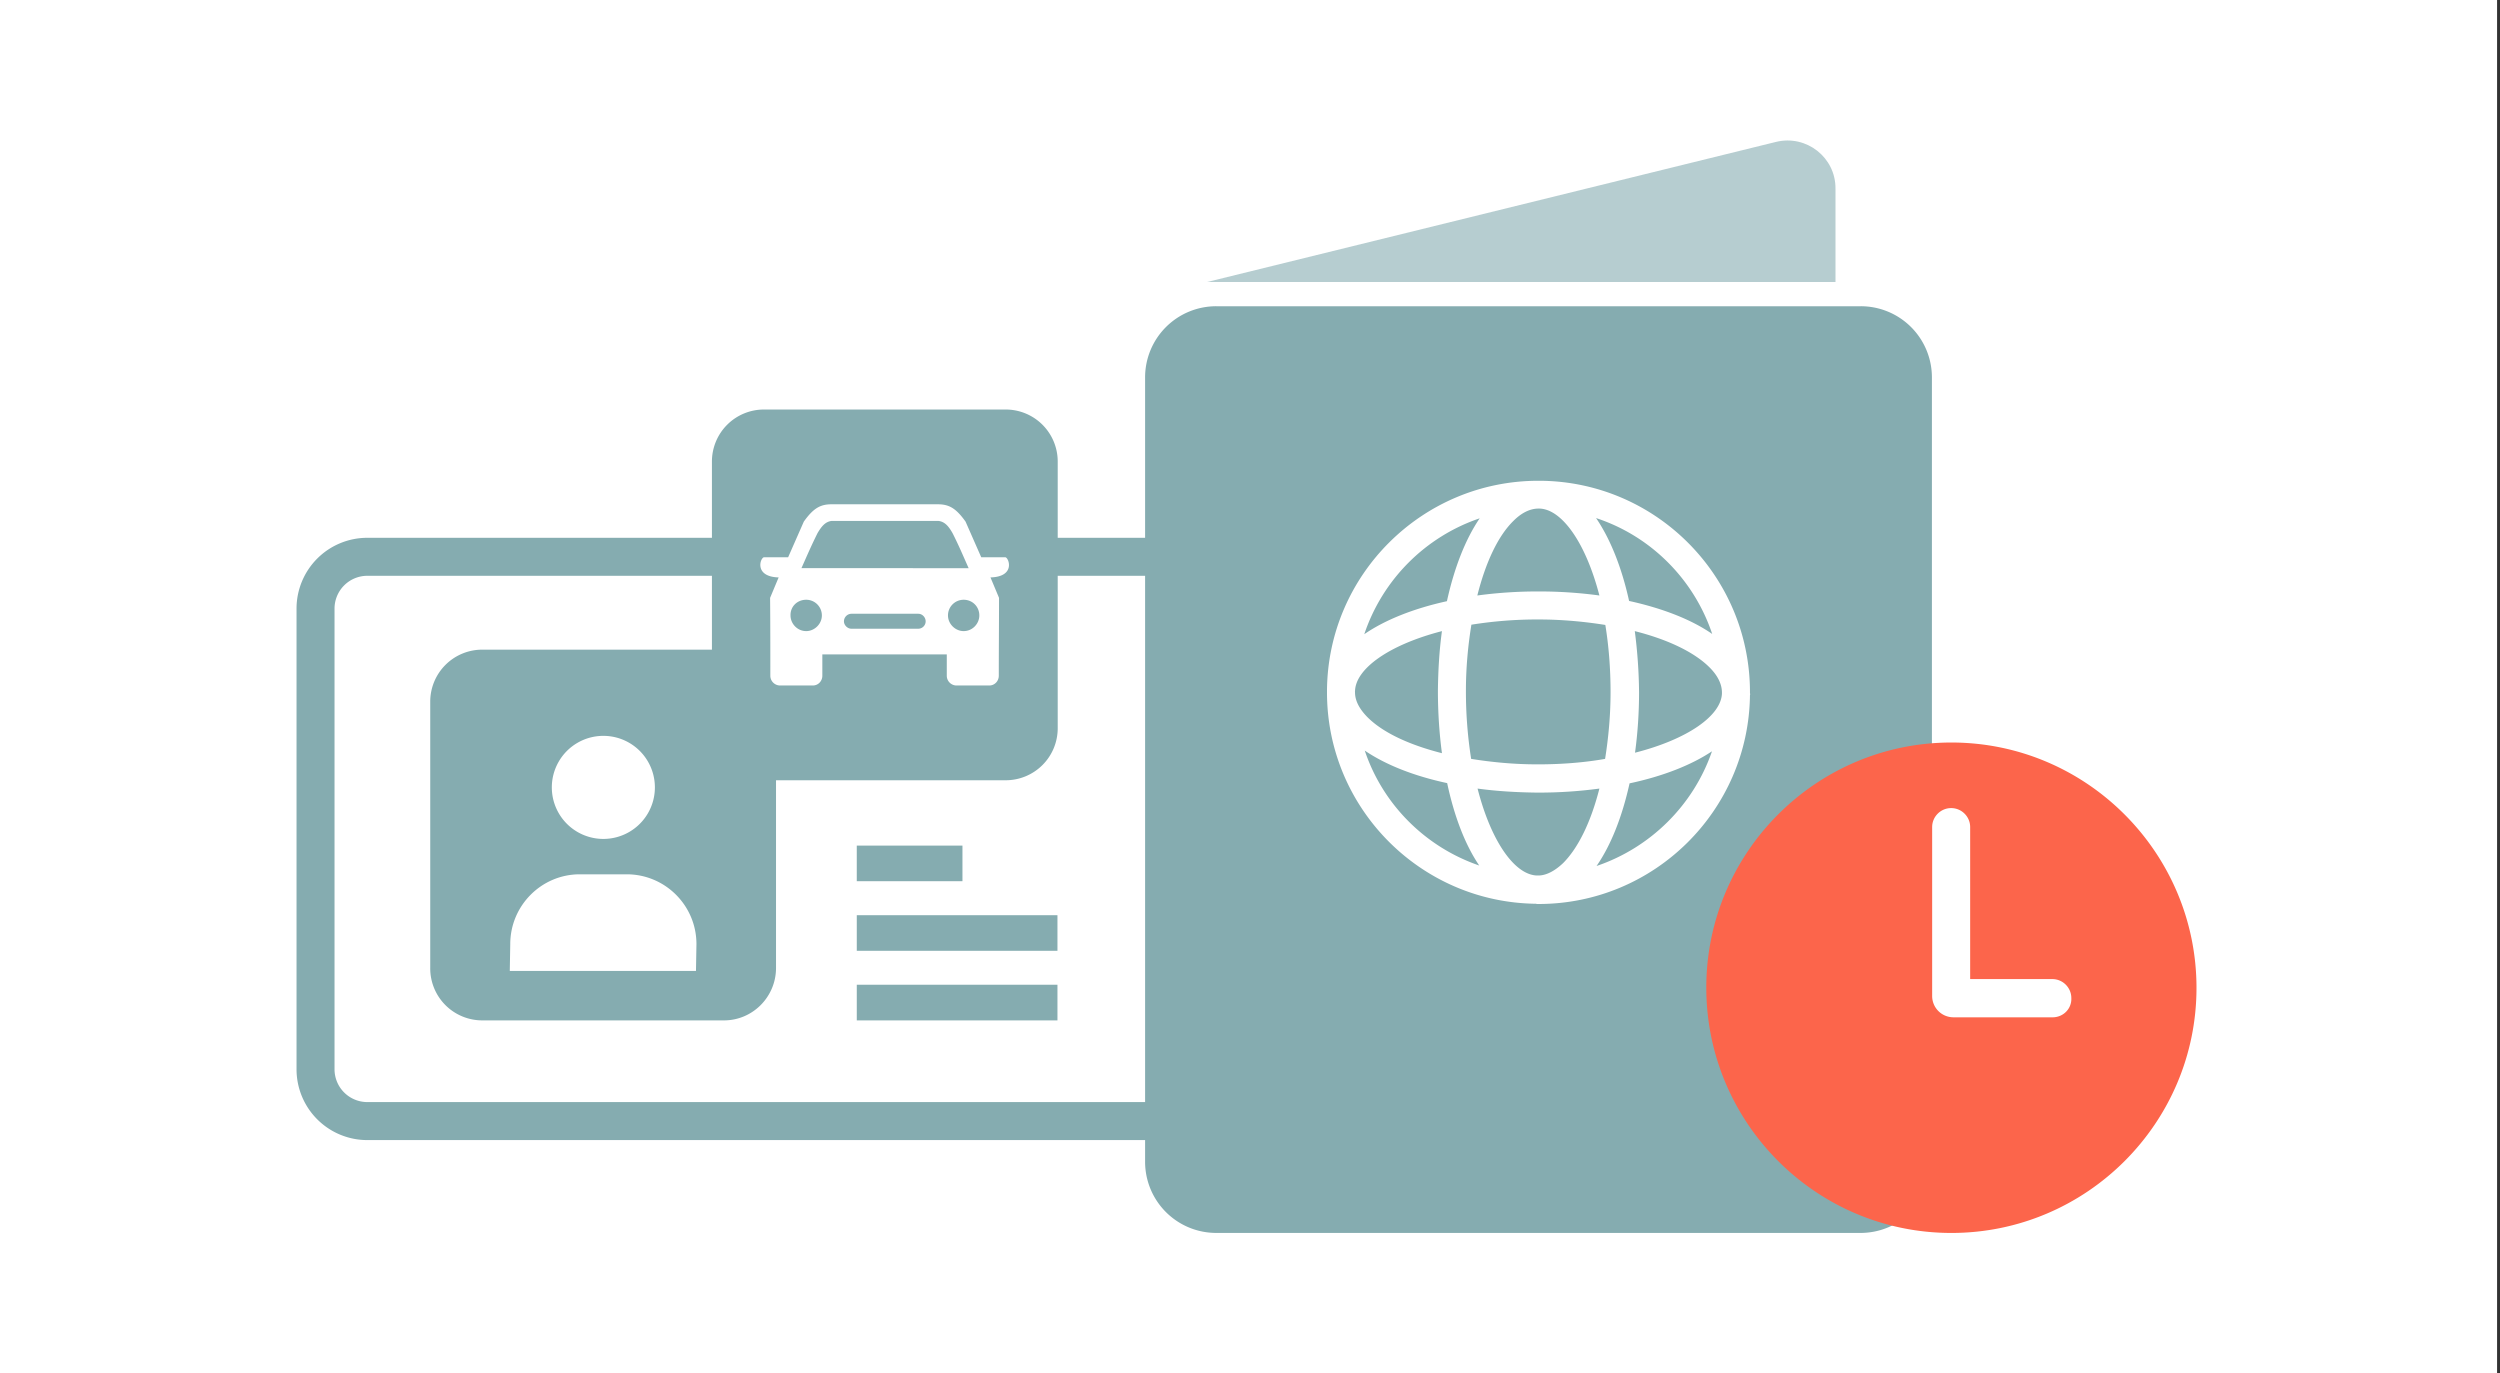 <svg width="233" height="128" fill="none" xmlns="http://www.w3.org/2000/svg"><rect width="100%" height="100%" fill="#333333" stroke="none"/><path fill="#fff" d="M0 0h232.727v128H0z"/><path d="M110.818 53.664a3.06 3.06 0 013.054 3.055v42.94a3.06 3.06 0 01-3.054 3.055H34.233a3.06 3.06 0 01-3.055-3.054V56.72a3.06 3.06 0 013.055-3.056h76.585zm0-3.541H34.233a6.598 6.598 0 00-6.596 6.596v42.94a6.598 6.598 0 006.596 6.597h76.585a6.598 6.598 0 006.596-6.596V56.72a6.584 6.584 0 00-6.596-6.597z" fill="#85ACB0"/><path opacity=".6" d="M165.534 13.223L112.5 26.283h58.568v-8.7c.022-2.921-2.723-5.046-5.534-4.36z" fill="#85ACB0"/><path d="M173.391 114.909h-60.028a6.631 6.631 0 01-6.64-6.64V35.181a6.631 6.631 0 016.64-6.64h60.051a6.631 6.631 0 016.64 6.64v73.088c-.022 3.674-2.988 6.64-6.663 6.64z" fill="#85ACB0"/><path d="M163.097 64.597v-.089c0-10.823-8.765-19.633-19.567-19.7h-.155c-10.823 0-19.633 8.766-19.699 19.567v.155c0 10.78 8.699 19.567 19.456 19.7.044 0 .088.022.111.022h.155c10.779 0 19.566-8.699 19.699-19.456 0-.044.022-.067.022-.11-.022-.067-.022-.09-.022-.09zm-19.788 16.999h-.089c-2.058-.089-4.249-3.165-5.511-8.101 1.771.243 3.63.354 5.556.376h.11a42.35 42.35 0 005.689-.376c-.775 3.054-1.948 5.511-3.387 6.95-.796.753-1.615 1.173-2.368 1.151zm.044-10.359h-.11c-2.147 0-4.206-.2-6.132-.509a40.544 40.544 0 01-.487-6.375c0-2.147.2-4.205.509-6.131a38.779 38.779 0 016.22-.487h.045c2.169 0 4.271.2 6.219.51.31 1.903.487 4.006.487 6.263 0 2.17-.199 4.272-.509 6.22-1.881.332-3.984.51-6.242.51zm-17.065-6.817c.044-2.081 3.143-4.317 8.101-5.6-.244 1.77-.354 3.63-.376 5.555 0 2.037.132 3.985.376 5.822-3.055-.775-5.534-1.926-6.973-3.387-.752-.775-1.15-1.55-1.128-2.346-.022-.022 0-.044 0-.044zm17.11-17.022h.066c2.081.045 4.316 3.143 5.6 8.101a41.898 41.898 0 00-5.644-.376h-.067a41.9 41.9 0 00-5.666.377c.775-3.077 1.926-5.556 3.386-6.973.753-.752 1.55-1.129 2.325-1.129zm8.964 11.422c3.054.774 5.534 1.947 6.972 3.386.775.775 1.151 1.572 1.151 2.346v.089c-.088 2.058-3.165 4.25-8.101 5.511.244-1.792.376-3.696.376-5.644a46.894 46.894 0 00-.398-5.688zm7.216.265c-1.948-1.35-4.626-2.39-7.747-3.076-.686-3.121-1.749-5.778-3.077-7.725 5.113 1.682 9.119 5.71 10.824 10.801zm-21.67-10.78c-1.328 1.949-2.368 4.605-3.054 7.726-3.121.686-5.777 1.748-7.703 3.076a17.174 17.174 0 0110.757-10.801zm-10.713 21.648c1.948 1.328 4.582 2.369 7.681 3.033.664 3.12 1.682 5.755 2.988 7.68-5.025-1.726-8.987-5.688-10.669-10.713zm21.603 10.758c1.351-1.948 2.391-4.604 3.077-7.703 3.121-.664 5.755-1.704 7.681-2.988-1.727 5.024-5.733 8.986-10.758 10.69z" fill="#fff"/><path fill-rule="evenodd" clip-rule="evenodd" d="M135.496 94.696v4.826h4.361c.354-1.594 1.792-2.812 3.497-2.812a3.582 3.582 0 013.497 2.812h4.361v-4.826h-15.716zm7.88 9.212a3.582 3.582 0 01-3.497-2.811h-4.361v4.803h15.738v-4.803h-4.361c-.376 1.594-1.815 2.811-3.519 2.811zm0-5.62c1.107 0 2.014.908 2.014 2.014a2.022 2.022 0 01-2.014 2.015 2.022 2.022 0 01-2.014-2.015c0-1.106.907-2.014 2.014-2.014z" fill="#85ACB0"/><path d="M181.87 69.203c-12.594 0-22.843 10.248-22.843 22.843 0 12.594 10.226 22.865 22.843 22.865 12.595 0 22.843-10.249 22.843-22.843s-10.248-22.865-22.843-22.865zm9.429 25.61h-9.23a1.984 1.984 0 01-1.992-1.993V77.084c0-.974.797-1.77 1.771-1.77.974 0 1.771.796 1.771 1.77V91.25h7.658c.974 0 1.771.797 1.771 1.77.044.997-.753 1.794-1.749 1.794z" fill="#FC654B"/><path d="M67.478 95.1H44.945a4.846 4.846 0 01-4.847-4.848V65.395a4.846 4.846 0 014.847-4.847h22.533a4.846 4.846 0 014.847 4.847v24.857c-.022 2.678-2.191 4.848-4.847 4.848z" fill="#85ACB0"/><path d="M56.233 78.188a4.803 4.803 0 100-9.606 4.803 4.803 0 000 9.606zm2.169 3.297h-4.36c-3.586 0-6.486 2.922-6.486 6.508l-.044 2.501h17.353l.044-2.501c0-3.586-2.9-6.508-6.507-6.508z" fill="#fff"/><path d="M89.701 78.809h-9.85v3.32h9.85v-3.32zm8.854 6.485H79.852v3.32h18.703v-3.32zm0 6.486H79.852v3.32h18.703v-3.32zm-4.823-19.06H71.199a4.846 4.846 0 01-4.847-4.848V43.015a4.846 4.846 0 014.847-4.847h22.533a4.846 4.846 0 014.847 4.847v24.857a4.846 4.846 0 01-4.847 4.848z" fill="#85ACB0"/><path fill-rule="evenodd" clip-rule="evenodd" d="M74.694 52.953c.465-1.04.908-2.08 1.505-3.276.333-.553.687-1.062 1.329-1.129h9.916c.642.067.996.554 1.328 1.13.597 1.172 1.04 2.235 1.505 3.275H74.694zm4.649 4.25h6.242c.376 0 .686.332.686.708a.69.69 0 01-.686.686h-6.242c-.355 0-.687-.332-.687-.686a.71.71 0 01.687-.708zm-1.838-10.204c-1.062 0-1.704.376-2.59 1.616l-1.46 3.32h-2.236c-.354 0-.996 1.815 1.35 1.881l-.796 1.904c.022 2.435.022 4.847.022 7.26 0 .51.42.908.907.908h3.055c.509 0 .885-.421.885-.908v-1.992h11.599v1.992c0 .51.42.908.907.908h3.055c.509 0 .885-.421.885-.908 0-2.413.022-4.825.022-7.26l-.797-1.904c2.39-.066 1.705-1.881 1.373-1.881H91.45l-1.46-3.32c-.886-1.24-1.528-1.616-2.59-1.616h-9.895zm12.307 8.898a1.46 1.46 0 00-1.46 1.46c0 .798.685 1.462 1.46 1.462.82 0 1.461-.686 1.461-1.461 0-.82-.642-1.461-1.46-1.461zm-14.675 0a1.46 1.46 0 011.461 1.46c0 .798-.686 1.462-1.46 1.462-.82 0-1.462-.686-1.462-1.461-.022-.82.62-1.461 1.461-1.461z" fill="#fff"/></svg>